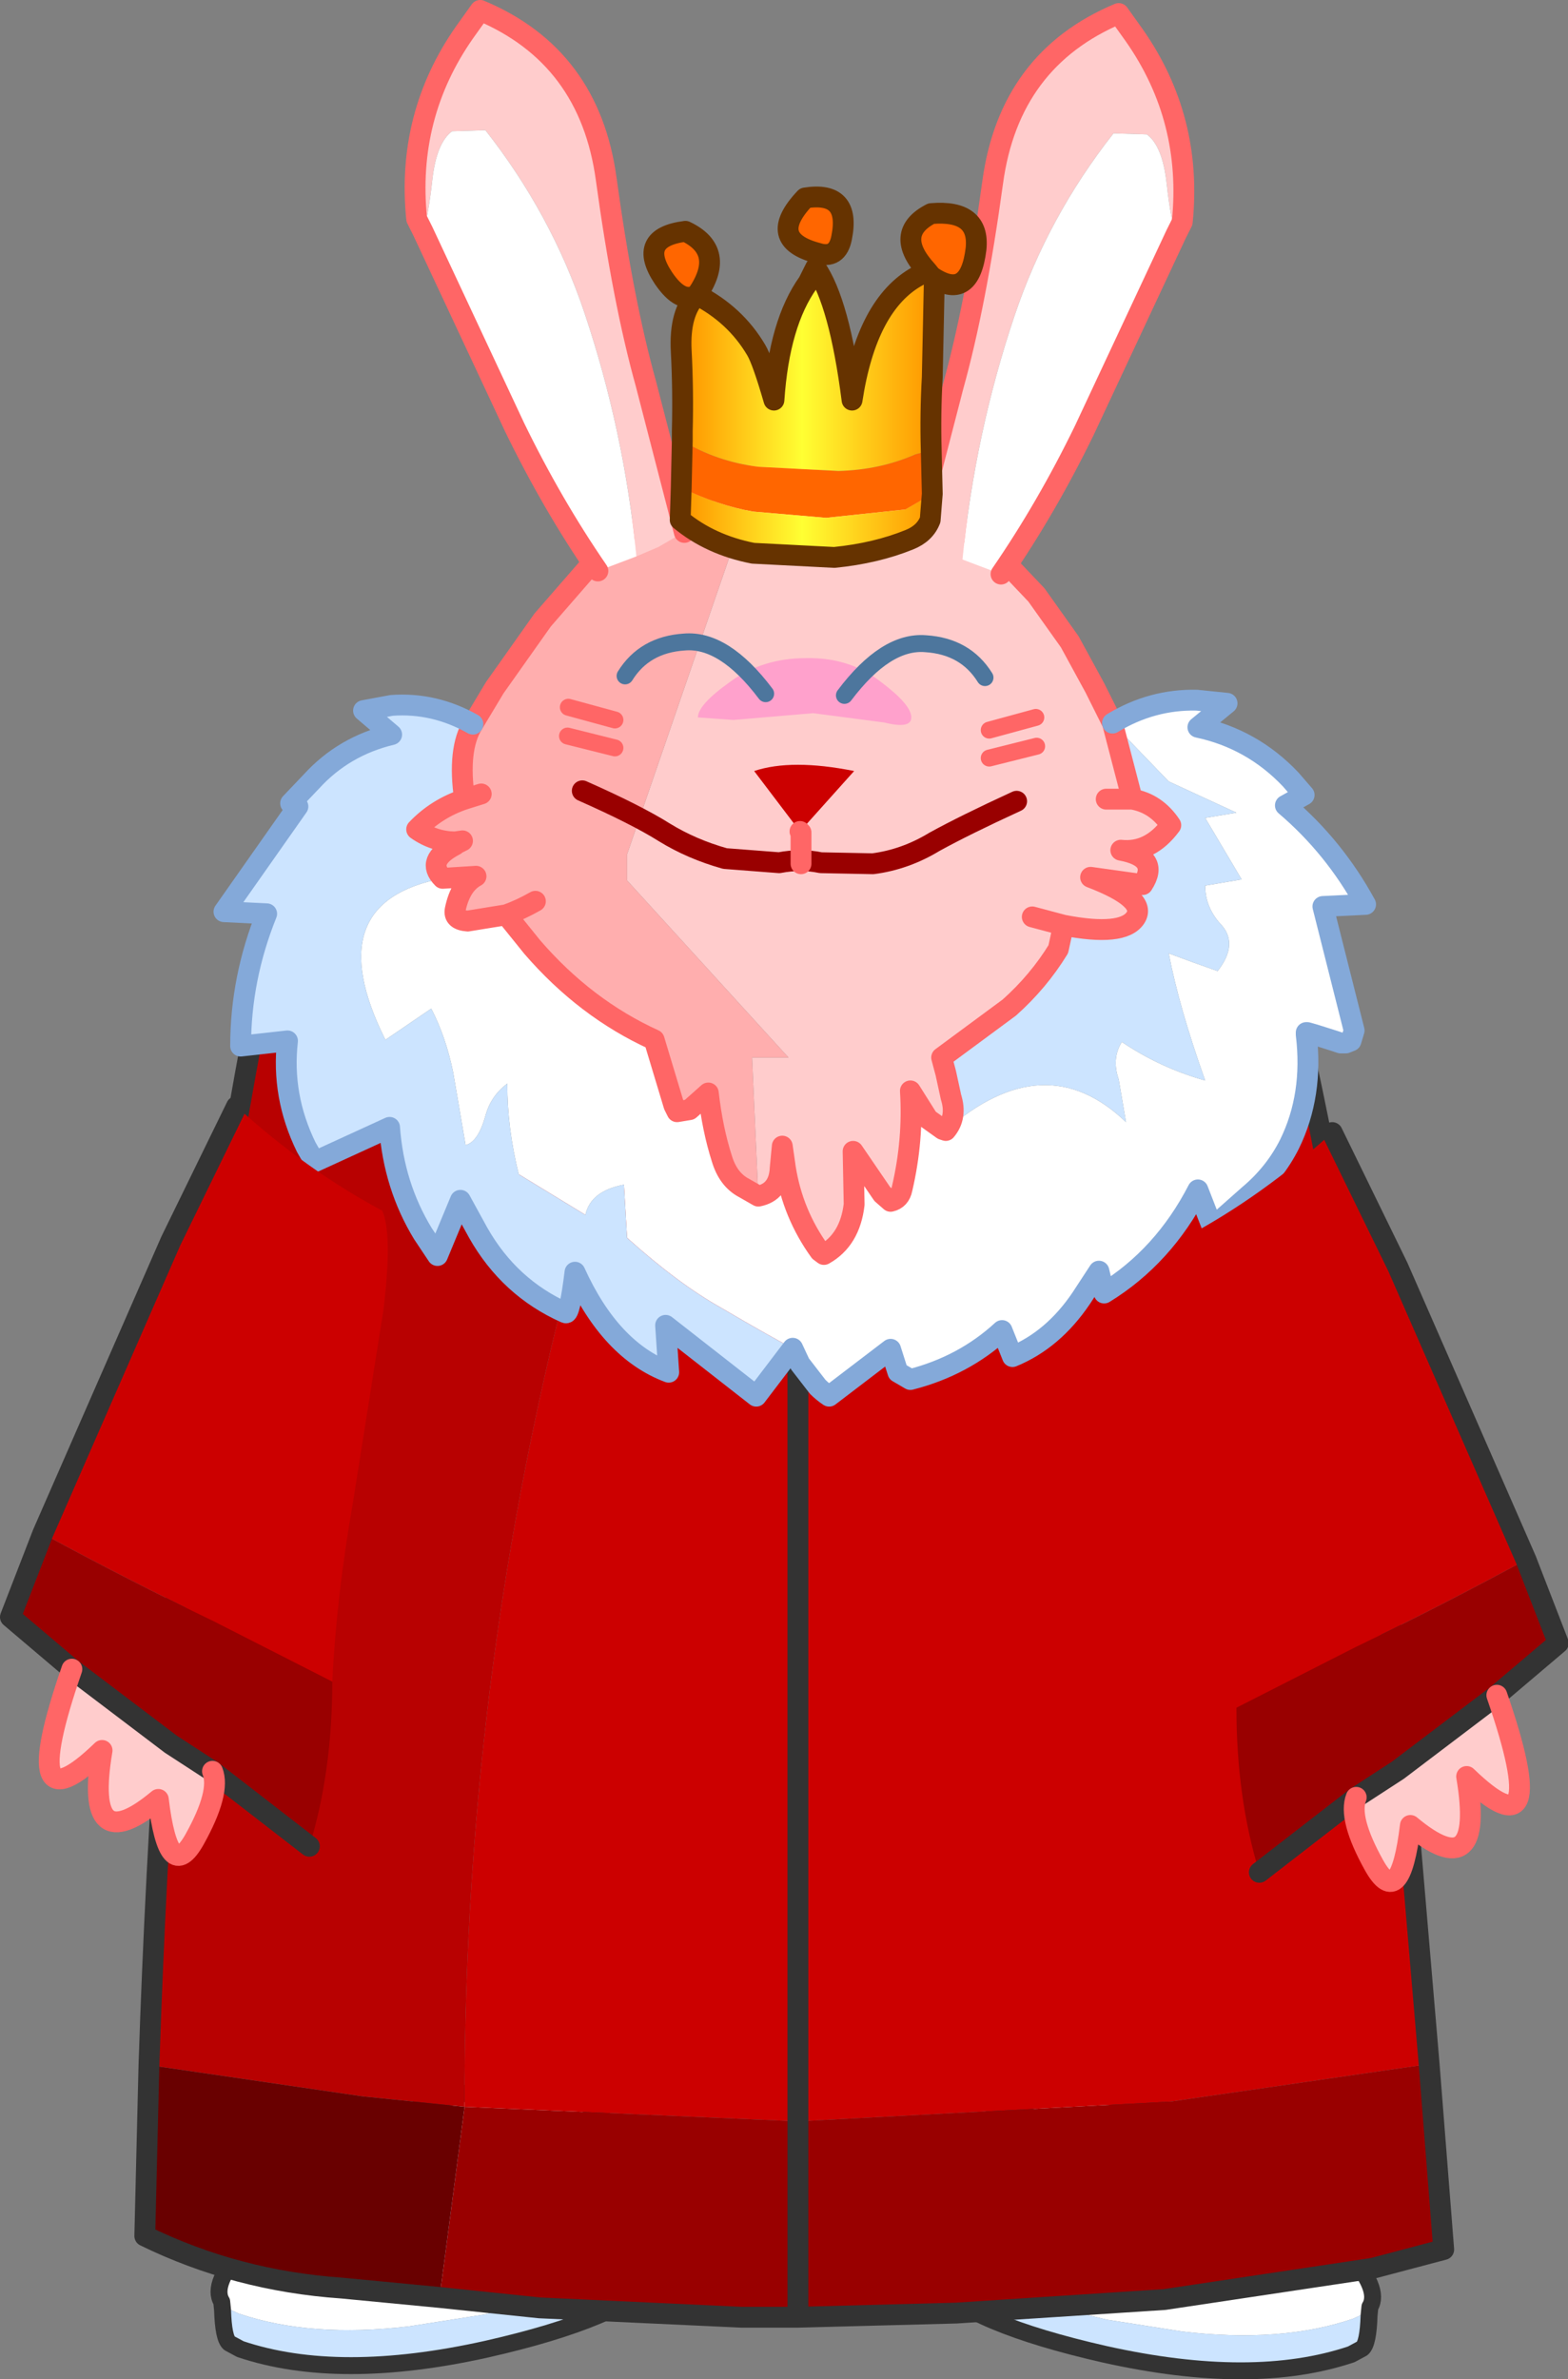 <svg height="114.174" width="75.266" xmlns:xlink="http://www.w3.org/1999/xlink" xmlns="http://www.w3.org/2000/svg"><rect width="100%" height="100%" fill="#808080" stroke="none"/><g transform="translate(37.75 106.2)"><use height="17.25" transform="matrix(-.813 0 0 .813 28.536 -6.066)" width="27.25" xlink:href="#a"/><use height="17.25" transform="translate(-27.636 -6.316) scale(.813)" width="27.25" xlink:href="#a"/><use height="147.7" transform="translate(-79.4 -142.2)" width="135.15" xlink:href="#b"/></g><defs><g id="o"><path d="m-9.7.2 2.3-1.3q3.1-1.55 6.9-1.2 2.2.15 4.1 1.15L7.35 6 5.4 7.9l-1.05.6Q1.6 9.8-3.1 10.9l-4.45.7q-5.85.7-10.1-.75l-.65-.3-.3.1-.05-.5Q-19.3 9.1-17.3 6.9l1-1.15 3.6.15q1.75.2 3.1.9 4.6 2.45 7.85-.25 1.2-1 1-2.3-.7-3.65-6.2-4.2L-9.7.2" fill="#fff" fill-rule="evenodd" transform="translate(19.3 2.85)"/><path d="M7.35 6q.25 2.1-.1 2.5l-.1.2Q4.95 11.15-3 12.95q-8.75 1.95-14.55 0l-.65-.35q-.35-.3-.4-1.95l.3-.1.65.3q4.25 1.45 10.1.75l4.45-.7q4.7-1.1 7.45-2.4l1.05-.6L7.35 6m-23.65-.25L-9.7.2l2.75-.15q5.5.55 6.2 4.2.2 1.3-1 2.3Q-5 9.25-9.6 6.8q-1.35-.7-3.1-.9l-3.6-.15" fill="#cce4ff" fill-rule="evenodd" transform="translate(19.3 2.85)"/><path d="m-9.7.2 2.3-1.3q3.1-1.55 6.9-1.2 2.2.15 4.1 1.15L7.35 6q.25 2.1-.1 2.5l-.1.2Q4.95 11.15-3 12.95q-8.75 1.95-14.55 0l-.65-.35q-.35-.3-.4-1.95l-.05-.5Q-19.3 9.1-17.3 6.9l1-1.15z" fill="none" stroke="#333" stroke-linecap="round" stroke-linejoin="round" transform="translate(19.3 2.85)"/></g><g id="b" transform="translate(79.05 123.6)"><use height="111.7" transform="translate(-30.95 -87.6)" width="63.35" xlink:href="#c"/><use height="36.95" transform="translate(-37.4 -35)" width="18.6" xlink:href="#d"/><use height="36.95" transform="matrix(-1 0 0 1 37.9 -33.75)" width="18.6" xlink:href="#d"/><use height="88.45" transform="translate(-79.05 -123.6)" width="135.15" xlink:href="#e"/></g><g id="c" transform="translate(26.9 78.25)"><use height="89.5" transform="translate(-26.9 -56.05)" width="63.35" xlink:href="#f"/><use height="27.9" transform="matrix(-1 0 0 1 24 -78.1)" width="13.95" xlink:href="#g"/><use height="27.9" transform="translate(-13.95 -78.25)" width="13.95" xlink:href="#g"/><use height="18.3" transform="translate(-2.45 -69.3)" width="16.45" xlink:href="#h"/></g><g id="f"><path d="m4.95-18.1.1.1.65.5 3.4-2.6.4 1.25.7.45q2.95-.8 5.1-2.75l.55 1.45q2.3-.9 3.85-3.2l1-1.5.25 1.2q3.3-2.05 5.25-5.7l.85 2.05 2-1.75q2.45 11 3.7 22.2l.95 9 1.55 18.2-12.4 1.8-17.9.95V-18.1v41.65l-16-.7q-.05-21.9 5.8-42.8l2 1.1-.15-2.55 5 3.9 2.05-2.65.4.85.9 1.2" fill="#c00" fill-rule="evenodd" transform="translate(26.9 56.05)"/><path d="m35.25 20.8.7 8.9-3.4.9-10 1.5-10 .65-7.6.2h-2.7l-9.7-.45-4.8-.5 1.2-9.15 16 .7 17.9-.95 12.4-1.8M4.95 32.95v-9.4 9.4" fill="#900" fill-rule="evenodd" transform="translate(26.9 56.05)"/><path d="M-26.2 20.85q.3-9.1.95-18.25l.65-7.75q1.35-13.4 3.95-26.4l1.85-.8q.25 3.2 1.85 5.85l.8 1.2 1.3-3.05.95 1.8q1.9 3.35 5.45 4.65v-2.45q1.3 2.85 3.2 4.4-5.85 20.9-5.8 42.8l-4.9-.5-10.25-1.5" fill="#b80101" fill-rule="evenodd" transform="translate(26.9 56.05)"/><path d="m-12.25 32-4.7-.45q-5.05-.35-9.45-2.5l.2-8.2 10.25 1.5 4.9.5-1.2 9.15" fill="#690000" fill-rule="evenodd" transform="translate(26.9 56.05)"/><path d="M29.05-28.6q2.45 11 3.7 22.2l.95 9 1.55 18.2.7 8.9-3.4.9-10 1.5-10 .65-7.6.2h-2.7l-9.7-.45-4.8-.5-4.7-.45q-5.05-.35-9.45-2.5l.2-8.2q.3-9.1.95-18.25l.65-7.75q1.35-13.4 3.95-26.4M4.95-18.1v-7.05m0 48.7v9.4m0-9.4V-18.1" fill="none" stroke="#333" stroke-linecap="round" stroke-linejoin="round" transform="translate(26.9 56.05)"/><path d="m3.05-55.55 3.3.4 3.2.5 2.65 1.3 2.3 1.65 1.9 2 1.6 2.25 1.2 2.2.85 1.7.95 3.65q1.15.2 1.85 1.25-1 1.35-2.4 1.2 1.9.35 1.05 1.65l-2.5-.35q2.75 1.05 2.15 1.95-.6.9-3.45.35l-.25 1.15q-.95 1.55-2.35 2.8l-3.25 2.4.2.75.25 1.15q.3.95-.25 1.6l-.15-.05-.7-.5-.85-1.35q.15 2.35-.4 4.7-.1.5-.55.6l-.4-.35L7.6-23l.05 2.55q-.2 1.7-1.45 2.4L6-18.2q-1.3-1.8-1.65-4l-.15-1.05-.1 1.05q-.05 1.15-1.05 1.35l-.3-6.65H4.5L-3.25-36v-1.25l6.3-18.3m13.15 21.3 1.5.4-1.5-.4M21-39.9h-1.25H21" fill="#fcc" fill-rule="evenodd" transform="translate(26.9 56.05)"/><path d="M20.05-43.55q1.9-1.15 4.05-1.1l1.45.15-1.4 1.15q2.6.55 4.45 2.5l.65.75-.9.5q2.35 2 3.85 4.75l-2.05.1 1.5 5.95-.15.5-.25.1H31l-.3-.1-.95-.3-.35-.1h-.05v.1q.35 2.9-.8 5.25-.7 1.4-1.95 2.45l-1.75 1.55-.7-1.8q-1.65 3.2-4.5 4.95l-.25-1.05-.85 1.3q-1.35 2-3.3 2.8l-.5-1.25q-1.85 1.7-4.4 2.35l-.6-.35-.35-1.1-2.95 2.25q-.3-.2-.55-.45l-.85-1.1-.35-.75q-1.15-.6-3.45-1.95-2.05-1.15-4.5-3.35l-.15-2.55q-1.6.3-1.85 1.45l-3.2-1.95Q-9-24.1-9-26.25q-.8.6-1.05 1.55-.35 1.25-.95 1.4l-.6-3.5q-.35-1.7-1.05-3.05l-2.2 1.5q-3.3-6.6 2.75-7.75l1.6-.1q-.75.4-1 1.6-.1.5.6.55l1.85-.3 1.25 1.55q2.55 2.95 5.85 4.45L-1-25.2l.15.3.6-.1.9-.8q.2 1.75.65 3.15.3 1 1.05 1.4l.7.4q1-.2 1.05-1.35l.1-1.05.15 1.05Q4.7-20 6-18.2l.2.15q1.25-.7 1.45-2.4L7.6-23 9-20.95l.4.35q.45-.1.55-.6.55-2.35.4-4.7l.85 1.35.7.5.15.05q4.75-4.15 8.65-.4l-.35-2.05q-.35-1 .15-1.8 1.85 1.25 4 1.85-1.25-3.5-1.75-6.1 1.2.45 2.35.85 1.05-1.35.1-2.3-.7-.8-.7-1.8l1.75-.3L24.5-39l1.5-.25-3.25-1.5-2.7-2.8m-31.5 5.8-.05-.1.35-.05-.3.15" fill="#fff" fill-rule="evenodd" transform="translate(26.9 56.05)"/><path d="m4.7-13.55-1.75 2.3-4.35-3.4.15 2.25q-2.8-1.05-4.5-4.8-.25 2.05-.45 1.95-2.7-1.2-4.2-3.85l-.85-1.55-1.1 2.65-.7-1.05q-1.4-2.3-1.6-5.1l-3.6 1.65-.4-.7q-1.2-2.45-.9-5.1l-2.25.25q0-3.25 1.25-6.35l-2.05-.1 3.55-5.05-.35-.15 1-1.05q1.55-1.7 3.85-2.25l-1.35-1.15 1.35-.25q2.05-.15 3.9.9-.75 1.2-.4 3.6-1.35.45-2.3 1.45.85.6 1.85.6l.05.1-.05.05q-1.45.75-.6 1.6-6.05 1.15-2.75 7.75l2.2-1.5q.7 1.35 1.05 3.05l.6 3.5q.6-.15.95-1.4.25-.95 1.05-1.55 0 2.15.55 4.35l3.2 1.95Q-5-21.1-3.4-21.4l.15 2.55q2.45 2.2 4.5 3.35 2.3 1.35 3.45 1.95M12.05-24q.55-.65.25-1.6l-.25-1.15-.2-.75 3.25-2.4q1.4-1.25 2.35-2.8l.25-1.15q2.85.55 3.45-.35.6-.9-2.15-1.95l2.5.35q.85-1.3-1.05-1.65 1.4.15 2.4-1.2-.7-1.05-1.85-1.25l-.95-3.65 2.7 2.8 3.25 1.5-1.5.25 1.75 2.95-1.75.3q0 1 .7 1.8.95.95-.1 2.3-1.15-.4-2.35-.85.5 2.6 1.75 6.1-2.15-.6-4-1.85-.5.8-.15 1.8l.35 2.05q-3.9-3.75-8.65.4" fill="#cce4ff" fill-rule="evenodd" transform="translate(26.9 56.05)"/><path d="m-10.65-43.5 1.05-1.75 2.3-3.25 2.35-2.7 1.75-1.5 2-1.15 2.1-.9 2.15-.8-6.3 18.3V-36l7.75 8.5H2.75l.3 6.65-.7-.4q-.75-.4-1.05-1.4-.45-1.4-.65-3.15l-.9.8-.6.1-.15-.3-.95-3.15q-3.3-1.5-5.85-4.45l-1.25-1.55-1.85.3q-.7-.05-.6-.55.25-1.2 1-1.6l-1.6.1q-.85-.85.6-1.6l.05-.05.3-.15-.35.05q-1 0-1.85-.6.95-1 2.3-1.45-.35-2.4.4-3.6m.4 3.35-.8.25.8-.25m2.6 5.15q-.7.4-1.4.65.7-.25 1.4-.65" fill="#ffaeae" fill-rule="evenodd" transform="translate(26.9 56.05)"/><path d="m-10.65-43.5 1.05-1.75 2.3-3.25 2.35-2.7 1.75-1.5 2-1.15 2.1-.9 2.15-.8 3.3.4 3.2.5 2.65 1.3 2.3 1.65 1.9 2 1.6 2.25 1.2 2.2.85 1.7.95 3.65q1.15.2 1.85 1.25-1 1.35-2.4 1.2 1.9.35 1.05 1.65l-2.5-.35q2.75 1.05 2.15 1.95-.6.9-3.45.35l-.25 1.15q-.95 1.55-2.35 2.8l-3.25 2.4.2.75.25 1.15q.3.95-.25 1.6l-.15-.05-.7-.5-.85-1.35q.15 2.35-.4 4.7-.1.5-.55.6l-.4-.35L7.6-23l.05 2.55q-.2 1.7-1.45 2.4L6-18.2q-1.3-1.8-1.65-4l-.15-1.05-.1 1.05q-.05 1.15-1.05 1.35l-.7-.4q-.75-.4-1.05-1.4-.45-1.4-.65-3.15l-.9.8-.6.1-.15-.3-.95-3.15q-3.3-1.5-5.85-4.45l-1.25-1.55-1.85.3q-.7-.05-.6-.55.25-1.2 1-1.6l-1.6.1q-.85-.85.6-1.6l.05-.05.3-.15-.35.05q-1 0-1.85-.6.95-1 2.3-1.45l.8-.25m-.4-3.35q-.75 1.2-.4 3.6m28.75 6.05-1.5-.4m3.55-5.65H21m-30.05 5.55q.7-.25 1.4-.65" fill="none" stroke="#f66" stroke-linecap="round" stroke-linejoin="round" transform="translate(26.9 56.05)"/><path d="M20.05-43.55q1.9-1.15 4.05-1.1l1.45.15-1.4 1.15q2.6.55 4.45 2.5l.65.75-.9.5q2.35 2 3.85 4.75l-2.05.1 1.5 5.95-.15.5-.25.1H31l-.3-.1-.95-.3-.35-.1h-.05v.1q.35 2.9-.8 5.25-.7 1.4-1.95 2.45l-1.75 1.55-.7-1.8q-1.65 3.2-4.5 4.95l-.25-1.05-.85 1.3q-1.35 2-3.3 2.8l-.5-1.25q-1.85 1.7-4.4 2.35l-.6-.35-.35-1.1-2.95 2.25q-.3-.2-.55-.45l-.85-1.1-.35-.75-1.75 2.3-4.35-3.4.15 2.25q-2.8-1.05-4.5-4.8-.25 2.05-.45 1.95-2.7-1.2-4.2-3.85l-.85-1.55-1.1 2.65-.7-1.05q-1.4-2.3-1.6-5.1l-3.6 1.65-.4-.7q-1.2-2.45-.9-5.1l-2.25.25q0-3.25 1.25-6.35l-2.05-.1 3.55-5.05-.35-.15 1-1.05q1.55-1.7 3.85-2.25l-1.35-1.15 1.35-.25q2.05-.15 3.9.9" fill="none" stroke="#84a9d9" stroke-linecap="round" stroke-linejoin="round" transform="translate(26.9 56.05)"/></g><g id="p"><path d="M4.15 12.75q-.6-6.05-2.5-11.7Q.05-3.7-3.1-7.7l-1.6.05q-.75.55-.95 2.35-.2 1.8-.45 2.45l-.3-.6q-.5-4.95 2.3-8.95l.75-1.05q5.25 2.2 6.05 8.1.8 5.85 1.9 9.8l1.85 7.15q-.4.2-1.25.7l-1.05.45" fill="#fcc" fill-rule="evenodd" transform="translate(7 13.95)"/><path d="M-6.1-2.85q.25-.65.45-2.45.2-1.8.95-2.35l1.6-.05q3.15 4 4.75 8.75 1.9 5.65 2.5 11.7l-1.85.7q-2.2-3.2-4-6.9l-4.4-9.4" fill="#fff" fill-rule="evenodd" transform="translate(7 13.95)"/><path d="M6.45 11.6 4.6 4.45Q3.5.5 2.7-5.35q-.8-5.9-6.05-8.1l-.75 1.05q-2.8 4-2.3 8.95l.3.6 4.4 9.4q1.8 3.7 4 6.9" fill="none" stroke="#f66" stroke-linecap="round" stroke-linejoin="round" transform="translate(7 13.95)"/></g><g id="q"><path d="m5.35-5.15.35.35-.15-.1-.2-.25" fill="#f90" fill-rule="evenodd" transform="translate(8.25 9.2)"/><path d="M5.35-5.15q-1.65-1.8.2-2.75Q7.9-8.1 7.7-6.2q-.3 2.45-2 1.4l-.35-.35M-6.4 3q1.65 1 3.65 1.25l3.85.2q2-.05 3.7-.8l.75-.2.05 2.1-1.3.75-3.8.4-3.5-.3q-1.7-.3-3.45-1.15L-6.4 3m7.65-9.75Q1.05-5.7.1-6q-2.5-.65-.6-2.65Q1.7-9 1.25-6.75M-5.7-4q-.75.45-1.6-.8-1.3-1.95 1.05-2.25 2 .95.55 3.05" fill="#f60" fill-rule="evenodd" transform="translate(8.25 9.2)"/><path d="m5.35-5.15.2.25.15.1-.1 4.75q-.1 1.75-.05 3.5l-.75.2q-1.7.75-3.7.8l-3.85-.2Q-4.75 4-6.4 3v-.45Q-6.35.6-6.45-1.3q-.1-1.85.75-2.7 1.85.95 2.85 2.65.3.5.85 2.4.25-3.7 1.65-5.65L0-5.3q1.15 1.65 1.75 6.35.7-4.6 3.15-5.95l.45-.25m.25 10.7L5.5 6.8q-.25.65-1 .95-1.6.65-3.6.85L-3 8.4Q-5.05 8-6.5 6.8l.05-1.55Q-4.7 6.1-3 6.4l3.5.3 3.8-.4 1.3-.75" fill="url(#i)" fill-rule="evenodd" transform="translate(8.25 9.2)"/><path d="M5.7-4.8q1.7 1.05 2-1.4.2-1.9-2.15-1.7-1.85.95-.2 2.75l-.45.25Q2.45-3.55 1.75 1.05 1.15-3.65 0-5.3l-.35.7Q-1.75-2.65-2 1.05q-.55-1.9-.85-2.4-1-1.7-2.85-2.65-.85.85-.75 2.7.1 1.9.05 3.85V3l-.05 2.25-.05 1.55Q-5.05 8-3 8.4l3.9.2q2-.2 3.6-.85.75-.3 1-.95l.1-1.25-.05-2.1Q5.5 1.7 5.6-.05l.1-4.75-.15-.1-.2-.25m-4.1-1.6Q1.7-9-.5-8.65-2.4-6.65.1-6q.95.3 1.15-.75M-5.7-4q-.75.45-1.6-.8-1.3-1.95 1.05-2.25 2 .95.55 3.05" fill="none" stroke="#630" stroke-linecap="round" stroke-linejoin="round" transform="translate(8.25 9.2)"/></g><g id="r"><path d="M.1 12.4q.4 1-.85 3.25t-1.75-1.9q-3.6 3-2.7-2.35-4.2 4.05-1.45-3.9l4.75 3.6 2 1.3" fill="#fcc" fill-rule="evenodd" transform="translate(10.1 20)"/><path d="M1.25-19.5q3.35 3.05 7 5 .5 1.15.05 4.8L6.85-.55q-.8 4.55-1 8.65L.15 5.2Q-4 3.2-8.05 1l6.15-14.05 3.15-6.45" fill="#c00" fill-rule="evenodd" transform="translate(10.1 20)"/><path d="M5.85 8.1q0 4.35-1.1 7.9L.1 12.4l-2-1.3-4.75-3.6L-9.6 5l1.55-4Q-4 3.2.15 5.2l5.7 2.9" fill="#900" fill-rule="evenodd" transform="translate(10.1 20)"/><path d="M4.75 16 .1 12.4l-2-1.3-4.75-3.6L-9.6 5l1.55-4 6.15-14.05 3.15-6.45" fill="none" stroke="#333" stroke-linecap="round" stroke-linejoin="round" transform="translate(10.1 20)"/><path d="M.1 12.4q.4 1-.85 3.25t-1.75-1.9q-3.6 3-2.7-2.35-4.2 4.05-1.45-3.9" fill="none" stroke="#f66" stroke-linecap="round" stroke-linejoin="round" transform="translate(10.1 20)"/></g><g id="e" transform="translate(80.25 73.55)"><use height="4.5" transform="translate(-11.15 -.1)" width="21.85" xlink:href="#j"/><use height="7.85" transform="translate(-11.766 -7.147) scale(.813)" width="28.7" xlink:href="#k"/><use height="5.25" transform="translate(-2.4 -.85)" width="4.8" xlink:href="#l"/></g><g id="k" transform="translate(14.6 2.15)"><use height="6.4" transform="translate(-14.6 -.7)" width="28.7" xlink:href="#m"/><use height="4.05" transform="matrix(-1 0 0 1 -1.9 -2.15)" width="9.3" xlink:href="#n"/><use height="4.05" transform="translate(1.75 -2.05)" width="9.3" xlink:href="#n"/></g><g id="m"><path d="M4.6 3.1.4 2.55l-4.7.4-2.1-.15q0-.75 1.9-2.1Q-2.6-.7 0-.7 2.55-.75 4.4.7q1.8 1.35 1.8 2.1 0 .7-1.6.3" fill="#ffa1cc" fill-rule="evenodd" transform="translate(14.6 .7)"/><path d="m10.8 3.55 2.75-.75M10.8 5.2l2.8-.7m-24.9.1-2.8-.7m2.8-.95-2.75-.75" fill="none" stroke="#f66" stroke-linecap="round" stroke-linejoin="round" transform="translate(14.6 .7)"/></g><g id="t"><path d="M2.6-5.1 0-2.2l-2.2-2.9q1.8-.6 4.8 0" fill="#c00" fill-rule="evenodd" transform="translate(2.2 5.4)"/><path d="m0-2.2.05.05v1.5" fill="none" stroke="#f66" stroke-linecap="round" stroke-linejoin="round" transform="translate(2.2 5.4)"/></g><use height="17.25" width="27.25" xlink:href="#o" id="a"/><use height="27.9" width="13.95" xlink:href="#p" id="g"/><use height="18.3" width="16.45" xlink:href="#q" id="h"/><use height="36.95" width="18.6" xlink:href="#r" id="d"/><use height="4.05" width="9.3" xlink:href="#s" id="n"/><use height="5.25" width="4.8" xlink:href="#t" id="l"/><path d="M-10.65.4q2.6 1.15 3.95 2 1.3.8 2.9 1.25l2.6.2q1.05-.2 2 0l2.5.05q1.55-.2 2.95-1.05Q7.7 2.05 10.2.9" fill="none" stroke="#900" stroke-linecap="round" stroke-linejoin="round" transform="translate(11.15 .1)" id="j"/><path d="M-1.7 1.05Q.75-2.2 3.1-2q2.35.15 3.5 2" fill="none" stroke="#4d769d" stroke-linecap="round" stroke-linejoin="round" transform="translate(2.2 2.5)" id="s"/><linearGradient gradientTransform="matrix(.007 0 0 .006 -.35 -.45)" gradientUnits="userSpaceOnUse" id="i" spreadMethod="pad" x1="-819.2" x2="819.2"><stop offset="0" stop-color="#f90"/><stop offset=".475" stop-color="#ff3"/><stop offset="1" stop-color="#f90"/></linearGradient></defs></svg>